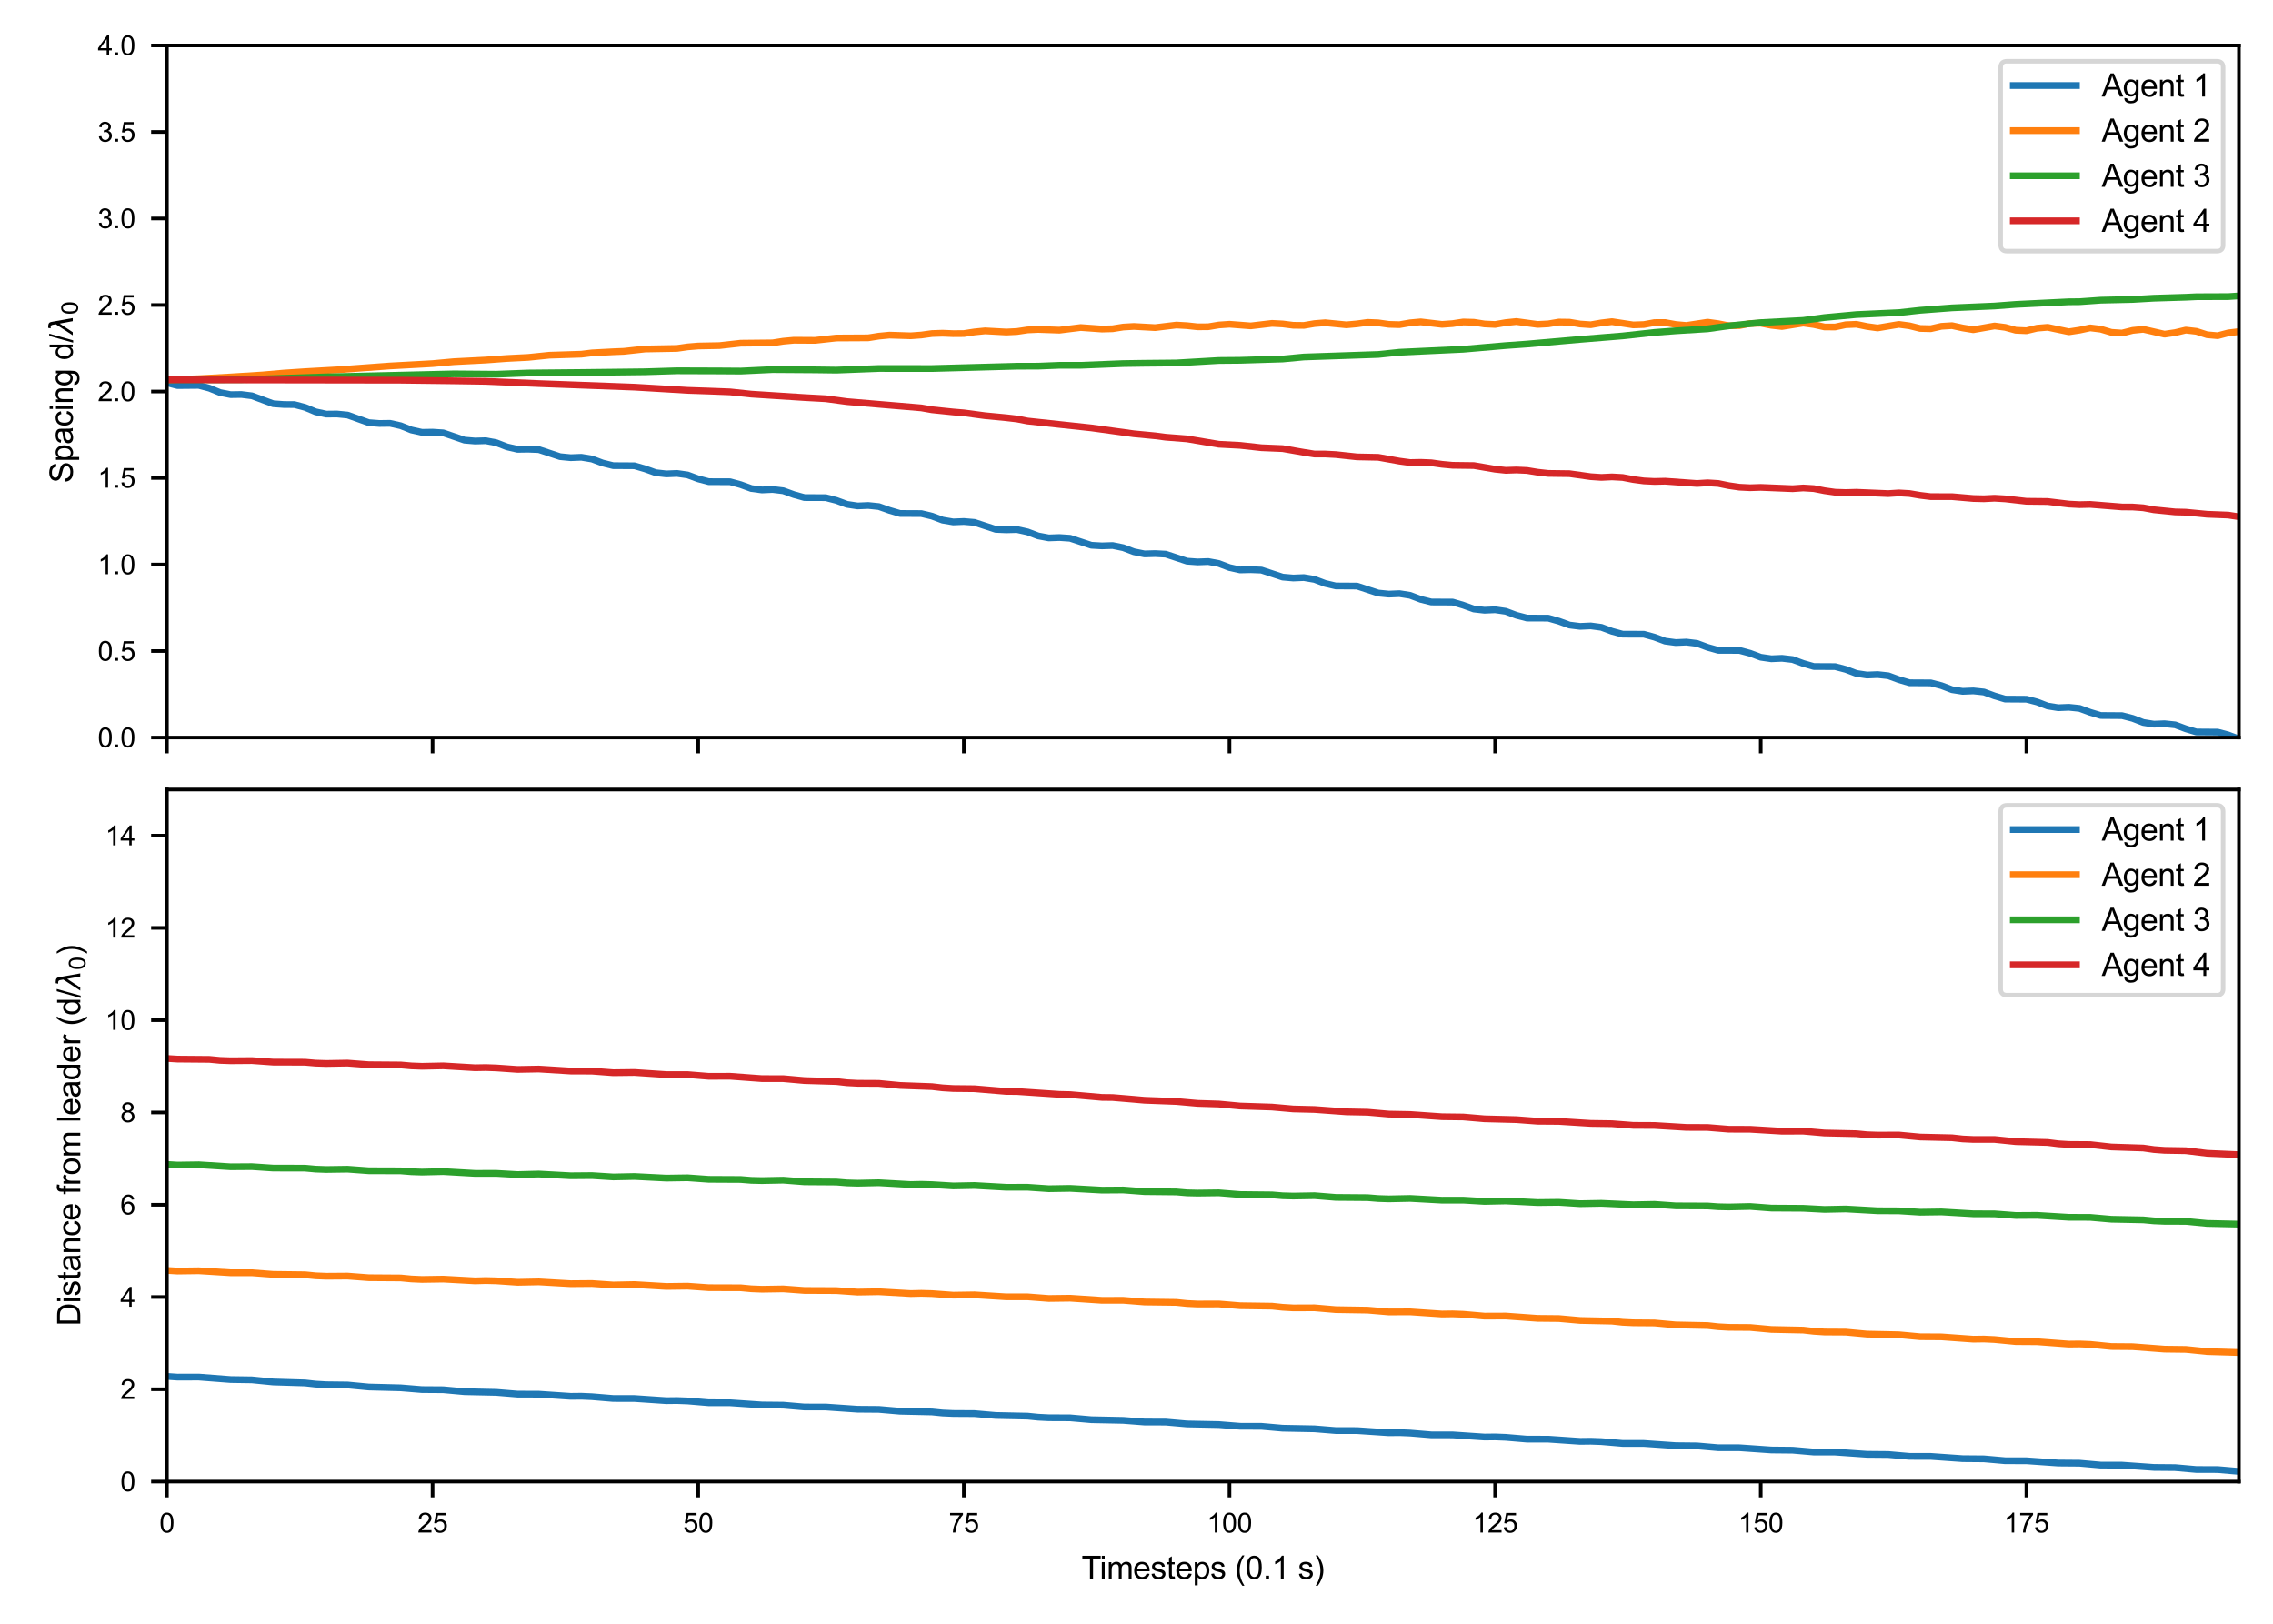 <?xml version="1.0" encoding="utf-8" standalone="no"?>
<!DOCTYPE svg PUBLIC "-//W3C//DTD SVG 1.1//EN"
  "http://www.w3.org/Graphics/SVG/1.1/DTD/svg11.dtd">
<svg xmlns:xlink="http://www.w3.org/1999/xlink" width="504pt" height="360pt" viewBox="0 0 504 360" xmlns="http://www.w3.org/2000/svg" version="1.1">
 <defs>
  <style type="text/css">*{stroke-linejoin: round; stroke-linecap: butt}</style>
 </defs>
 <g id="figure_1">
  <g id="patch_1">
   <path d="M 0 360 
L 504 360 
L 504 0 
L 0 0 
z
" style="fill: #ffffff"/>
  </g>
  <g id="axes_1">
   <g id="patch_2">
    <path d="M 37.01 163.52 
L 496.44 163.52 
L 496.44 10.08 
L 37.01 10.08 
z
" style="fill: #ffffff"/>
   </g>
   <g id="matplotlib.axis_1">
    <g id="xtick_1">
     <g id="line2d_1">
      <defs>
       <path id="m864cd7e8ee" d="M 0 0 
L 0 3.5 
" style="stroke: #000000; stroke-width: 0.8"/>
      </defs>
      <g>
       <use xlink:href="#m864cd7e8ee" x="37.01" y="163.52" style="stroke: #000000; stroke-width: 0.8"/>
      </g>
     </g>
    </g>
    <g id="xtick_2">
     <g id="line2d_2">
      <g>
       <use xlink:href="#m864cd7e8ee" x="95.911" y="163.52" style="stroke: #000000; stroke-width: 0.8"/>
      </g>
     </g>
    </g>
    <g id="xtick_3">
     <g id="line2d_3">
      <g>
       <use xlink:href="#m864cd7e8ee" x="154.813" y="163.52" style="stroke: #000000; stroke-width: 0.8"/>
      </g>
     </g>
    </g>
    <g id="xtick_4">
     <g id="line2d_4">
      <g>
       <use xlink:href="#m864cd7e8ee" x="213.714" y="163.52" style="stroke: #000000; stroke-width: 0.8"/>
      </g>
     </g>
    </g>
    <g id="xtick_5">
     <g id="line2d_5">
      <g>
       <use xlink:href="#m864cd7e8ee" x="272.615" y="163.52" style="stroke: #000000; stroke-width: 0.8"/>
      </g>
     </g>
    </g>
    <g id="xtick_6">
     <g id="line2d_6">
      <g>
       <use xlink:href="#m864cd7e8ee" x="331.516" y="163.52" style="stroke: #000000; stroke-width: 0.8"/>
      </g>
     </g>
    </g>
    <g id="xtick_7">
     <g id="line2d_7">
      <g>
       <use xlink:href="#m864cd7e8ee" x="390.418" y="163.52" style="stroke: #000000; stroke-width: 0.8"/>
      </g>
     </g>
    </g>
    <g id="xtick_8">
     <g id="line2d_8">
      <g>
       <use xlink:href="#m864cd7e8ee" x="449.319" y="163.52" style="stroke: #000000; stroke-width: 0.8"/>
      </g>
     </g>
    </g>
   </g>
   <g id="matplotlib.axis_2">
    <g id="ytick_1">
     <g id="line2d_9">
      <defs>
       <path id="m1a85d3b34f" d="M 0 0 
L -3.5 0 
" style="stroke: #000000; stroke-width: 0.8"/>
      </defs>
      <g>
       <use xlink:href="#m1a85d3b34f" x="37.01" y="163.52" style="stroke: #000000; stroke-width: 0.8"/>
      </g>
     </g>
     <g id="text_1">
      <!-- 0.0 -->
      <g transform="translate(21.67 165.667) scale(0.06 -0.06)">
       <defs>
        <path id="ArialMT-30" d="M 266 2259 
Q 266 3072 433 3567 
Q 600 4063 929 4331 
Q 1259 4600 1759 4600 
Q 2128 4600 2406 4451 
Q 2684 4303 2865 4023 
Q 3047 3744 3150 3342 
Q 3253 2941 3253 2259 
Q 3253 1453 3087 958 
Q 2922 463 2592 192 
Q 2263 -78 1759 -78 
Q 1097 -78 719 397 
Q 266 969 266 2259 
z
M 844 2259 
Q 844 1131 1108 757 
Q 1372 384 1759 384 
Q 2147 384 2411 759 
Q 2675 1134 2675 2259 
Q 2675 3391 2411 3762 
Q 2147 4134 1753 4134 
Q 1366 4134 1134 3806 
Q 844 3388 844 2259 
z
" transform="scale(0.016)"/>
        <path id="ArialMT-2e" d="M 581 0 
L 581 641 
L 1222 641 
L 1222 0 
L 581 0 
z
" transform="scale(0.016)"/>
       </defs>
       <use xlink:href="#ArialMT-30"/>
       <use xlink:href="#ArialMT-2e" transform="translate(55.615 0)"/>
       <use xlink:href="#ArialMT-30" transform="translate(83.398 0)"/>
      </g>
     </g>
    </g>
    <g id="ytick_2">
     <g id="line2d_10">
      <g>
       <use xlink:href="#m1a85d3b34f" x="37.01" y="144.34" style="stroke: #000000; stroke-width: 0.8"/>
      </g>
     </g>
     <g id="text_2">
      <!-- 0.5 -->
      <g transform="translate(21.67 146.487) scale(0.06 -0.06)">
       <defs>
        <path id="ArialMT-35" d="M 266 1200 
L 856 1250 
Q 922 819 1161 601 
Q 1400 384 1738 384 
Q 2144 384 2425 690 
Q 2706 997 2706 1503 
Q 2706 1984 2436 2262 
Q 2166 2541 1728 2541 
Q 1456 2541 1237 2417 
Q 1019 2294 894 2097 
L 366 2166 
L 809 4519 
L 3088 4519 
L 3088 3981 
L 1259 3981 
L 1013 2750 
Q 1425 3038 1878 3038 
Q 2478 3038 2890 2622 
Q 3303 2206 3303 1553 
Q 3303 931 2941 478 
Q 2500 -78 1738 -78 
Q 1113 -78 717 272 
Q 322 622 266 1200 
z
" transform="scale(0.016)"/>
       </defs>
       <use xlink:href="#ArialMT-30"/>
       <use xlink:href="#ArialMT-2e" transform="translate(55.615 0)"/>
       <use xlink:href="#ArialMT-35" transform="translate(83.398 0)"/>
      </g>
     </g>
    </g>
    <g id="ytick_3">
     <g id="line2d_11">
      <g>
       <use xlink:href="#m1a85d3b34f" x="37.01" y="125.16" style="stroke: #000000; stroke-width: 0.8"/>
      </g>
     </g>
     <g id="text_3">
      <!-- 1.0 -->
      <g transform="translate(21.67 127.307) scale(0.06 -0.06)">
       <defs>
        <path id="ArialMT-31" d="M 2384 0 
L 1822 0 
L 1822 3584 
Q 1619 3391 1289 3197 
Q 959 3003 697 2906 
L 697 3450 
Q 1169 3672 1522 3987 
Q 1875 4303 2022 4600 
L 2384 4600 
L 2384 0 
z
" transform="scale(0.016)"/>
       </defs>
       <use xlink:href="#ArialMT-31"/>
       <use xlink:href="#ArialMT-2e" transform="translate(55.615 0)"/>
       <use xlink:href="#ArialMT-30" transform="translate(83.398 0)"/>
      </g>
     </g>
    </g>
    <g id="ytick_4">
     <g id="line2d_12">
      <g>
       <use xlink:href="#m1a85d3b34f" x="37.01" y="105.98" style="stroke: #000000; stroke-width: 0.8"/>
      </g>
     </g>
     <g id="text_4">
      <!-- 1.5 -->
      <g transform="translate(21.67 108.127) scale(0.06 -0.06)">
       <use xlink:href="#ArialMT-31"/>
       <use xlink:href="#ArialMT-2e" transform="translate(55.615 0)"/>
       <use xlink:href="#ArialMT-35" transform="translate(83.398 0)"/>
      </g>
     </g>
    </g>
    <g id="ytick_5">
     <g id="line2d_13">
      <g>
       <use xlink:href="#m1a85d3b34f" x="37.01" y="86.8" style="stroke: #000000; stroke-width: 0.8"/>
      </g>
     </g>
     <g id="text_5">
      <!-- 2.0 -->
      <g transform="translate(21.67 88.947) scale(0.06 -0.06)">
       <defs>
        <path id="ArialMT-32" d="M 3222 541 
L 3222 0 
L 194 0 
Q 188 203 259 391 
Q 375 700 629 1000 
Q 884 1300 1366 1694 
Q 2113 2306 2375 2664 
Q 2638 3022 2638 3341 
Q 2638 3675 2398 3904 
Q 2159 4134 1775 4134 
Q 1369 4134 1125 3890 
Q 881 3647 878 3216 
L 300 3275 
Q 359 3922 746 4261 
Q 1134 4600 1788 4600 
Q 2447 4600 2831 4234 
Q 3216 3869 3216 3328 
Q 3216 3053 3103 2787 
Q 2991 2522 2730 2228 
Q 2469 1934 1863 1422 
Q 1356 997 1212 845 
Q 1069 694 975 541 
L 3222 541 
z
" transform="scale(0.016)"/>
       </defs>
       <use xlink:href="#ArialMT-32"/>
       <use xlink:href="#ArialMT-2e" transform="translate(55.615 0)"/>
       <use xlink:href="#ArialMT-30" transform="translate(83.398 0)"/>
      </g>
     </g>
    </g>
    <g id="ytick_6">
     <g id="line2d_14">
      <g>
       <use xlink:href="#m1a85d3b34f" x="37.01" y="67.62" style="stroke: #000000; stroke-width: 0.8"/>
      </g>
     </g>
     <g id="text_6">
      <!-- 2.5 -->
      <g transform="translate(21.67 69.767) scale(0.06 -0.06)">
       <use xlink:href="#ArialMT-32"/>
       <use xlink:href="#ArialMT-2e" transform="translate(55.615 0)"/>
       <use xlink:href="#ArialMT-35" transform="translate(83.398 0)"/>
      </g>
     </g>
    </g>
    <g id="ytick_7">
     <g id="line2d_15">
      <g>
       <use xlink:href="#m1a85d3b34f" x="37.01" y="48.44" style="stroke: #000000; stroke-width: 0.8"/>
      </g>
     </g>
     <g id="text_7">
      <!-- 3.0 -->
      <g transform="translate(21.67 50.587) scale(0.06 -0.06)">
       <defs>
        <path id="ArialMT-33" d="M 269 1209 
L 831 1284 
Q 928 806 1161 595 
Q 1394 384 1728 384 
Q 2125 384 2398 659 
Q 2672 934 2672 1341 
Q 2672 1728 2419 1979 
Q 2166 2231 1775 2231 
Q 1616 2231 1378 2169 
L 1441 2663 
Q 1497 2656 1531 2656 
Q 1891 2656 2178 2843 
Q 2466 3031 2466 3422 
Q 2466 3731 2256 3934 
Q 2047 4138 1716 4138 
Q 1388 4138 1169 3931 
Q 950 3725 888 3313 
L 325 3413 
Q 428 3978 793 4289 
Q 1159 4600 1703 4600 
Q 2078 4600 2393 4439 
Q 2709 4278 2876 4000 
Q 3044 3722 3044 3409 
Q 3044 3113 2884 2869 
Q 2725 2625 2413 2481 
Q 2819 2388 3044 2092 
Q 3269 1797 3269 1353 
Q 3269 753 2831 336 
Q 2394 -81 1725 -81 
Q 1122 -81 723 278 
Q 325 638 269 1209 
z
" transform="scale(0.016)"/>
       </defs>
       <use xlink:href="#ArialMT-33"/>
       <use xlink:href="#ArialMT-2e" transform="translate(55.615 0)"/>
       <use xlink:href="#ArialMT-30" transform="translate(83.398 0)"/>
      </g>
     </g>
    </g>
    <g id="ytick_8">
     <g id="line2d_16">
      <g>
       <use xlink:href="#m1a85d3b34f" x="37.01" y="29.26" style="stroke: #000000; stroke-width: 0.8"/>
      </g>
     </g>
     <g id="text_8">
      <!-- 3.5 -->
      <g transform="translate(21.67 31.407) scale(0.06 -0.06)">
       <use xlink:href="#ArialMT-33"/>
       <use xlink:href="#ArialMT-2e" transform="translate(55.615 0)"/>
       <use xlink:href="#ArialMT-35" transform="translate(83.398 0)"/>
      </g>
     </g>
    </g>
    <g id="ytick_9">
     <g id="line2d_17">
      <g>
       <use xlink:href="#m1a85d3b34f" x="37.01" y="10.08" style="stroke: #000000; stroke-width: 0.8"/>
      </g>
     </g>
     <g id="text_9">
      <!-- 4.0 -->
      <g transform="translate(21.67 12.227) scale(0.06 -0.06)">
       <defs>
        <path id="ArialMT-34" d="M 2069 0 
L 2069 1097 
L 81 1097 
L 81 1613 
L 2172 4581 
L 2631 4581 
L 2631 1613 
L 3250 1613 
L 3250 1097 
L 2631 1097 
L 2631 0 
L 2069 0 
z
M 2069 1613 
L 2069 3678 
L 634 1613 
L 2069 1613 
z
" transform="scale(0.016)"/>
       </defs>
       <use xlink:href="#ArialMT-34"/>
       <use xlink:href="#ArialMT-2e" transform="translate(55.615 0)"/>
       <use xlink:href="#ArialMT-30" transform="translate(83.398 0)"/>
      </g>
     </g>
    </g>
    <g id="text_10">
     <!-- Spacing d/$\lambda_0$ -->
     <g transform="translate(16.13 107.1) rotate(-90) scale(0.07 -0.07)">
      <defs>
       <path id="ArialMT-53" d="M 288 1472 
L 859 1522 
Q 900 1178 1048 958 
Q 1197 738 1509 602 
Q 1822 466 2213 466 
Q 2559 466 2825 569 
Q 3091 672 3220 851 
Q 3350 1031 3350 1244 
Q 3350 1459 3225 1620 
Q 3100 1781 2813 1891 
Q 2628 1963 1997 2114 
Q 1366 2266 1113 2400 
Q 784 2572 623 2826 
Q 463 3081 463 3397 
Q 463 3744 659 4045 
Q 856 4347 1234 4503 
Q 1613 4659 2075 4659 
Q 2584 4659 2973 4495 
Q 3363 4331 3572 4012 
Q 3781 3694 3797 3291 
L 3216 3247 
Q 3169 3681 2898 3903 
Q 2628 4125 2100 4125 
Q 1550 4125 1298 3923 
Q 1047 3722 1047 3438 
Q 1047 3191 1225 3031 
Q 1400 2872 2139 2705 
Q 2878 2538 3153 2413 
Q 3553 2228 3743 1945 
Q 3934 1663 3934 1294 
Q 3934 928 3725 604 
Q 3516 281 3123 101 
Q 2731 -78 2241 -78 
Q 1619 -78 1198 103 
Q 778 284 539 648 
Q 300 1013 288 1472 
z
" transform="scale(0.016)"/>
       <path id="ArialMT-70" d="M 422 -1272 
L 422 3319 
L 934 3319 
L 934 2888 
Q 1116 3141 1344 3267 
Q 1572 3394 1897 3394 
Q 2322 3394 2647 3175 
Q 2972 2956 3137 2557 
Q 3303 2159 3303 1684 
Q 3303 1175 3120 767 
Q 2938 359 2589 142 
Q 2241 -75 1856 -75 
Q 1575 -75 1351 44 
Q 1128 163 984 344 
L 984 -1272 
L 422 -1272 
z
M 931 1641 
Q 931 1000 1190 694 
Q 1450 388 1819 388 
Q 2194 388 2461 705 
Q 2728 1022 2728 1688 
Q 2728 2322 2467 2637 
Q 2206 2953 1844 2953 
Q 1484 2953 1207 2617 
Q 931 2281 931 1641 
z
" transform="scale(0.016)"/>
       <path id="ArialMT-61" d="M 2588 409 
Q 2275 144 1986 34 
Q 1697 -75 1366 -75 
Q 819 -75 525 192 
Q 231 459 231 875 
Q 231 1119 342 1320 
Q 453 1522 633 1644 
Q 813 1766 1038 1828 
Q 1203 1872 1538 1913 
Q 2219 1994 2541 2106 
Q 2544 2222 2544 2253 
Q 2544 2597 2384 2738 
Q 2169 2928 1744 2928 
Q 1347 2928 1158 2789 
Q 969 2650 878 2297 
L 328 2372 
Q 403 2725 575 2942 
Q 747 3159 1072 3276 
Q 1397 3394 1825 3394 
Q 2250 3394 2515 3294 
Q 2781 3194 2906 3042 
Q 3031 2891 3081 2659 
Q 3109 2516 3109 2141 
L 3109 1391 
Q 3109 606 3145 398 
Q 3181 191 3288 0 
L 2700 0 
Q 2613 175 2588 409 
z
M 2541 1666 
Q 2234 1541 1622 1453 
Q 1275 1403 1131 1340 
Q 988 1278 909 1158 
Q 831 1038 831 891 
Q 831 666 1001 516 
Q 1172 366 1500 366 
Q 1825 366 2078 508 
Q 2331 650 2450 897 
Q 2541 1088 2541 1459 
L 2541 1666 
z
" transform="scale(0.016)"/>
       <path id="ArialMT-63" d="M 2588 1216 
L 3141 1144 
Q 3050 572 2676 248 
Q 2303 -75 1759 -75 
Q 1078 -75 664 370 
Q 250 816 250 1647 
Q 250 2184 428 2587 
Q 606 2991 970 3192 
Q 1334 3394 1763 3394 
Q 2303 3394 2647 3120 
Q 2991 2847 3088 2344 
L 2541 2259 
Q 2463 2594 2264 2762 
Q 2066 2931 1784 2931 
Q 1359 2931 1093 2626 
Q 828 2322 828 1663 
Q 828 994 1084 691 
Q 1341 388 1753 388 
Q 2084 388 2306 591 
Q 2528 794 2588 1216 
z
" transform="scale(0.016)"/>
       <path id="ArialMT-69" d="M 425 3934 
L 425 4581 
L 988 4581 
L 988 3934 
L 425 3934 
z
M 425 0 
L 425 3319 
L 988 3319 
L 988 0 
L 425 0 
z
" transform="scale(0.016)"/>
       <path id="ArialMT-6e" d="M 422 0 
L 422 3319 
L 928 3319 
L 928 2847 
Q 1294 3394 1984 3394 
Q 2284 3394 2536 3286 
Q 2788 3178 2913 3003 
Q 3038 2828 3088 2588 
Q 3119 2431 3119 2041 
L 3119 0 
L 2556 0 
L 2556 2019 
Q 2556 2363 2490 2533 
Q 2425 2703 2258 2804 
Q 2091 2906 1866 2906 
Q 1506 2906 1245 2678 
Q 984 2450 984 1813 
L 984 0 
L 422 0 
z
" transform="scale(0.016)"/>
       <path id="ArialMT-67" d="M 319 -275 
L 866 -356 
Q 900 -609 1056 -725 
Q 1266 -881 1628 -881 
Q 2019 -881 2231 -725 
Q 2444 -569 2519 -288 
Q 2563 -116 2559 434 
Q 2191 0 1641 0 
Q 956 0 581 494 
Q 206 988 206 1678 
Q 206 2153 378 2554 
Q 550 2956 876 3175 
Q 1203 3394 1644 3394 
Q 2231 3394 2613 2919 
L 2613 3319 
L 3131 3319 
L 3131 450 
Q 3131 -325 2973 -648 
Q 2816 -972 2473 -1159 
Q 2131 -1347 1631 -1347 
Q 1038 -1347 672 -1080 
Q 306 -813 319 -275 
z
M 784 1719 
Q 784 1066 1043 766 
Q 1303 466 1694 466 
Q 2081 466 2343 764 
Q 2606 1063 2606 1700 
Q 2606 2309 2336 2618 
Q 2066 2928 1684 2928 
Q 1309 2928 1046 2623 
Q 784 2319 784 1719 
z
" transform="scale(0.016)"/>
       <path id="ArialMT-20" transform="scale(0.016)"/>
       <path id="ArialMT-64" d="M 2575 0 
L 2575 419 
Q 2259 -75 1647 -75 
Q 1250 -75 917 144 
Q 584 363 401 755 
Q 219 1147 219 1656 
Q 219 2153 384 2558 
Q 550 2963 881 3178 
Q 1213 3394 1622 3394 
Q 1922 3394 2156 3267 
Q 2391 3141 2538 2938 
L 2538 4581 
L 3097 4581 
L 3097 0 
L 2575 0 
z
M 797 1656 
Q 797 1019 1065 703 
Q 1334 388 1700 388 
Q 2069 388 2326 689 
Q 2584 991 2584 1609 
Q 2584 2291 2321 2609 
Q 2059 2928 1675 2928 
Q 1300 2928 1048 2622 
Q 797 2316 797 1656 
z
" transform="scale(0.016)"/>
       <path id="ArialMT-2f" d="M 0 -78 
L 1328 4659 
L 1778 4659 
L 453 -78 
L 0 -78 
z
" transform="scale(0.016)"/>
       <path id="DejaVuSans-Oblique-3bb" d="M 2350 4316 
L 3125 0 
L 2516 0 
L 2038 2588 
L 328 0 
L -281 0 
L 1903 3356 
L 1794 3975 
Q 1725 4369 1391 4369 
L 1091 4369 
L 1184 4863 
L 1550 4856 
Q 2253 4847 2350 4316 
z
" transform="scale(0.016)"/>
       <path id="DejaVuSans-30" d="M 2034 4250 
Q 1547 4250 1301 3770 
Q 1056 3291 1056 2328 
Q 1056 1369 1301 889 
Q 1547 409 2034 409 
Q 2525 409 2770 889 
Q 3016 1369 3016 2328 
Q 3016 3291 2770 3770 
Q 2525 4250 2034 4250 
z
M 2034 4750 
Q 2819 4750 3233 4129 
Q 3647 3509 3647 2328 
Q 3647 1150 3233 529 
Q 2819 -91 2034 -91 
Q 1250 -91 836 529 
Q 422 1150 422 2328 
Q 422 3509 836 4129 
Q 1250 4750 2034 4750 
z
" transform="scale(0.016)"/>
      </defs>
      <use xlink:href="#ArialMT-53" transform="translate(0 0.016)"/>
      <use xlink:href="#ArialMT-70" transform="translate(66.699 0.016)"/>
      <use xlink:href="#ArialMT-61" transform="translate(122.314 0.016)"/>
      <use xlink:href="#ArialMT-63" transform="translate(177.93 0.016)"/>
      <use xlink:href="#ArialMT-69" transform="translate(227.93 0.016)"/>
      <use xlink:href="#ArialMT-6e" transform="translate(250.146 0.016)"/>
      <use xlink:href="#ArialMT-67" transform="translate(305.762 0.016)"/>
      <use xlink:href="#ArialMT-20" transform="translate(361.377 0.016)"/>
      <use xlink:href="#ArialMT-64" transform="translate(389.16 0.016)"/>
      <use xlink:href="#ArialMT-2f" transform="translate(444.775 0.016)"/>
      <use xlink:href="#DejaVuSans-Oblique-3bb" transform="translate(472.559 0.016)"/>
      <use xlink:href="#DejaVuSans-30" transform="translate(531.738 -16.391) scale(0.7)"/>
     </g>
    </g>
   </g>
   <g id="line2d_18">
    <path d="M 37.01 84.885 
L 39.366 85.486 
L 44.078 85.442 
L 46.434 86.067 
L 48.79 87.033 
L 51.146 87.497 
L 53.502 87.463 
L 55.858 87.756 
L 60.571 89.513 
L 62.927 89.685 
L 65.283 89.701 
L 67.639 90.321 
L 69.995 91.304 
L 72.351 91.817 
L 74.707 91.791 
L 77.063 92.021 
L 81.775 93.709 
L 84.131 93.892 
L 86.487 93.86 
L 88.843 94.39 
L 91.199 95.331 
L 93.555 95.856 
L 95.911 95.817 
L 98.267 95.971 
L 102.979 97.585 
L 105.335 97.784 
L 107.692 97.713 
L 110.048 98.166 
L 112.404 99.075 
L 114.76 99.624 
L 117.116 99.588 
L 119.472 99.682 
L 124.184 101.248 
L 126.54 101.477 
L 128.896 101.383 
L 131.252 101.772 
L 133.608 102.66 
L 135.964 103.243 
L 140.676 103.271 
L 143.032 103.961 
L 145.388 104.804 
L 147.744 105.072 
L 150.1 104.968 
L 152.457 105.302 
L 154.813 106.174 
L 157.169 106.795 
L 161.881 106.812 
L 164.237 107.459 
L 166.593 108.318 
L 168.949 108.63 
L 171.305 108.523 
L 173.661 108.809 
L 176.017 109.664 
L 178.373 110.324 
L 183.085 110.341 
L 185.441 110.946 
L 187.797 111.819 
L 190.153 112.176 
L 192.509 112.072 
L 194.865 112.313 
L 197.221 113.15 
L 199.578 113.847 
L 204.29 113.871 
L 206.646 114.435 
L 209.002 115.319 
L 211.358 115.72 
L 213.714 115.624 
L 216.07 115.823 
L 220.782 117.369 
L 223.138 117.47 
L 225.494 117.407 
L 227.85 117.93 
L 230.206 118.821 
L 232.562 119.264 
L 234.918 119.179 
L 237.274 119.339 
L 241.986 120.893 
L 244.343 121.028 
L 246.699 120.95 
L 249.055 121.433 
L 251.411 122.327 
L 253.767 122.81 
L 256.123 122.739 
L 258.479 122.864 
L 263.191 124.419 
L 265.547 124.589 
L 267.903 124.499 
L 270.259 124.943 
L 272.615 125.838 
L 274.971 126.358 
L 277.327 126.303 
L 279.683 126.396 
L 284.395 127.95 
L 286.751 128.153 
L 289.107 128.055 
L 291.464 128.462 
L 293.82 129.355 
L 296.176 129.91 
L 300.888 129.938 
L 305.6 131.486 
L 307.956 131.722 
L 310.312 131.618 
L 312.668 131.991 
L 315.024 132.88 
L 317.38 133.467 
L 322.092 133.488 
L 324.448 134.182 
L 326.804 135.029 
L 329.16 135.295 
L 331.516 135.189 
L 333.872 135.531 
L 336.229 136.415 
L 338.585 137.03 
L 343.297 137.048 
L 345.653 137.719 
L 348.009 138.58 
L 350.365 138.874 
L 352.721 138.768 
L 355.077 139.082 
L 357.433 139.961 
L 359.789 140.601 
L 364.501 140.619 
L 366.857 141.269 
L 369.213 142.142 
L 371.569 142.461 
L 373.925 142.355 
L 376.281 142.645 
L 378.637 143.519 
L 380.993 144.18 
L 385.706 144.201 
L 388.062 144.833 
L 390.418 145.715 
L 392.774 146.055 
L 395.13 145.952 
L 397.486 146.223 
L 399.842 147.092 
L 402.198 147.77 
L 406.91 147.794 
L 409.266 148.413 
L 411.622 149.303 
L 413.978 149.66 
L 416.334 149.558 
L 418.69 149.815 
L 421.046 150.682 
L 423.402 151.374 
L 428.115 151.401 
L 430.471 152.01 
L 432.827 152.907 
L 435.183 153.276 
L 437.539 153.177 
L 439.895 153.424 
L 442.251 154.29 
L 444.607 154.992 
L 449.319 155.023 
L 451.675 155.628 
L 454.031 156.53 
L 456.387 156.906 
L 458.743 156.808 
L 461.099 157.053 
L 463.455 157.921 
L 465.811 158.627 
L 470.523 158.661 
L 472.879 159.268 
L 475.236 160.174 
L 477.592 160.551 
L 479.948 160.455 
L 482.304 160.703 
L 484.66 161.578 
L 487.016 162.283 
L 491.728 162.319 
L 494.084 162.936 
L 496.44 163.844 
L 496.44 163.844 
" clip-path="url(#p1ca8e3449d)" style="fill: none; stroke: #1f77b4; stroke-width: 1.5; stroke-linecap: square"/>
   </g>
   <g id="line2d_19">
    <path d="M 37.01 84.214 
L 44.078 83.959 
L 51.146 83.573 
L 58.214 83.13 
L 62.927 82.716 
L 67.639 82.404 
L 74.707 82.005 
L 86.487 81.136 
L 93.555 80.753 
L 95.911 80.617 
L 100.623 80.189 
L 107.692 79.825 
L 112.404 79.476 
L 117.116 79.237 
L 121.828 78.753 
L 128.896 78.529 
L 131.252 78.24 
L 135.964 77.988 
L 138.32 77.893 
L 143.032 77.375 
L 150.1 77.247 
L 152.457 76.908 
L 154.813 76.711 
L 159.525 76.621 
L 164.237 76.092 
L 171.305 76.017 
L 173.661 75.648 
L 176.017 75.431 
L 180.729 75.46 
L 185.441 74.939 
L 192.509 74.901 
L 194.865 74.525 
L 197.221 74.298 
L 201.934 74.45 
L 204.29 74.278 
L 206.646 73.951 
L 209.002 73.874 
L 211.358 73.971 
L 213.714 73.953 
L 216.07 73.59 
L 218.426 73.353 
L 223.138 73.612 
L 225.494 73.496 
L 227.85 73.141 
L 230.206 73.033 
L 234.918 73.198 
L 239.63 72.612 
L 244.343 72.952 
L 246.699 72.887 
L 249.055 72.51 
L 251.411 72.374 
L 256.123 72.635 
L 260.835 72.066 
L 263.191 72.201 
L 265.547 72.458 
L 267.903 72.441 
L 270.259 72.049 
L 272.615 71.887 
L 277.327 72.249 
L 282.039 71.695 
L 284.395 71.818 
L 286.751 72.117 
L 289.107 72.144 
L 291.464 71.741 
L 293.82 71.554 
L 298.532 72.017 
L 300.888 71.803 
L 303.244 71.476 
L 305.6 71.575 
L 307.956 71.911 
L 310.312 71.981 
L 312.668 71.572 
L 315.024 71.359 
L 319.736 71.917 
L 322.092 71.747 
L 324.448 71.385 
L 326.804 71.453 
L 329.16 71.823 
L 331.516 71.937 
L 333.872 71.525 
L 336.229 71.283 
L 340.941 71.927 
L 343.297 71.802 
L 345.653 71.404 
L 348.009 71.435 
L 350.365 71.836 
L 352.721 71.998 
L 355.077 71.588 
L 357.433 71.311 
L 362.145 72.033 
L 364.501 71.952 
L 366.857 71.519 
L 369.213 71.509 
L 371.569 71.94 
L 373.925 72.153 
L 378.637 71.432 
L 380.993 71.757 
L 383.35 72.223 
L 385.706 72.186 
L 388.062 71.717 
L 390.418 71.664 
L 392.774 72.125 
L 395.13 72.392 
L 399.842 71.636 
L 402.198 71.961 
L 404.554 72.486 
L 406.91 72.496 
L 409.266 71.993 
L 411.622 71.895 
L 413.978 72.383 
L 416.334 72.708 
L 421.046 71.917 
L 423.402 72.234 
L 425.758 72.819 
L 428.115 72.877 
L 430.471 72.342 
L 432.827 72.196 
L 435.183 72.71 
L 437.539 73.097 
L 442.251 72.269 
L 444.607 72.575 
L 446.963 73.219 
L 449.319 73.326 
L 451.675 72.76 
L 454.031 72.566 
L 458.743 73.557 
L 461.099 73.196 
L 463.455 72.692 
L 465.811 72.982 
L 468.167 73.684 
L 470.523 73.842 
L 472.879 73.249 
L 475.236 73.006 
L 479.948 74.087 
L 482.304 73.742 
L 484.66 73.184 
L 487.016 73.456 
L 489.372 74.215 
L 491.728 74.426 
L 494.084 73.807 
L 496.44 73.517 
L 496.44 73.517 
" clip-path="url(#p1ca8e3449d)" style="fill: none; stroke: #ff7f0e; stroke-width: 1.5; stroke-linecap: square"/>
   </g>
   <g id="line2d_20">
    <path d="M 37.01 84.211 
L 53.502 84.177 
L 72.351 83.553 
L 93.555 83.062 
L 100.623 82.893 
L 110.048 82.972 
L 117.116 82.702 
L 128.896 82.591 
L 143.032 82.428 
L 150.1 82.206 
L 159.525 82.239 
L 164.237 82.272 
L 171.305 81.935 
L 180.729 81.998 
L 185.441 82.061 
L 194.865 81.697 
L 206.646 81.708 
L 225.494 81.193 
L 230.206 81.18 
L 234.918 80.99 
L 239.63 80.99 
L 249.055 80.611 
L 253.767 80.54 
L 258.479 80.495 
L 260.835 80.471 
L 270.259 79.921 
L 274.971 79.881 
L 284.395 79.592 
L 289.107 79.149 
L 305.6 78.588 
L 310.312 78.095 
L 324.448 77.432 
L 333.872 76.616 
L 338.585 76.281 
L 350.365 75.243 
L 359.789 74.475 
L 366.857 73.699 
L 371.569 73.343 
L 378.637 72.902 
L 383.35 72.239 
L 390.418 71.526 
L 399.842 71.036 
L 404.554 70.4 
L 411.622 69.743 
L 421.046 69.308 
L 425.758 68.79 
L 432.827 68.25 
L 442.251 67.844 
L 446.963 67.486 
L 458.743 66.906 
L 461.099 66.886 
L 465.811 66.55 
L 472.879 66.388 
L 477.592 66.114 
L 484.66 65.896 
L 487.016 65.785 
L 494.084 65.758 
L 496.44 65.602 
L 496.44 65.602 
" clip-path="url(#p1ca8e3449d)" style="fill: none; stroke: #2ca02c; stroke-width: 1.5; stroke-linecap: square"/>
   </g>
   <g id="line2d_21">
    <path d="M 37.01 84.211 
L 88.843 84.291 
L 100.623 84.436 
L 107.692 84.543 
L 119.472 85.047 
L 140.676 85.835 
L 147.744 86.256 
L 152.457 86.543 
L 157.169 86.703 
L 161.881 86.885 
L 166.593 87.385 
L 178.373 88.143 
L 183.085 88.403 
L 187.797 89.039 
L 204.29 90.436 
L 206.646 90.851 
L 211.358 91.339 
L 213.714 91.537 
L 218.426 92.168 
L 223.138 92.619 
L 225.494 92.893 
L 227.85 93.347 
L 241.986 94.871 
L 251.411 96.176 
L 256.123 96.629 
L 258.479 96.936 
L 263.191 97.304 
L 270.259 98.499 
L 274.971 98.746 
L 279.683 99.267 
L 284.395 99.467 
L 289.107 100.291 
L 291.464 100.665 
L 293.82 100.668 
L 296.176 100.789 
L 300.888 101.298 
L 305.6 101.392 
L 310.312 102.24 
L 312.668 102.559 
L 315.024 102.513 
L 317.38 102.61 
L 319.736 102.944 
L 322.092 103.163 
L 326.804 103.224 
L 331.516 104.032 
L 333.872 104.282 
L 336.229 104.203 
L 338.585 104.308 
L 340.941 104.7 
L 343.297 104.963 
L 348.009 105.024 
L 352.721 105.689 
L 355.077 105.848 
L 357.433 105.734 
L 359.789 105.864 
L 362.145 106.316 
L 364.501 106.63 
L 366.857 106.746 
L 369.213 106.689 
L 376.281 107.198 
L 378.637 107.05 
L 380.993 107.196 
L 383.35 107.678 
L 385.706 108.02 
L 388.062 108.139 
L 390.418 108.061 
L 397.486 108.355 
L 399.842 108.19 
L 402.198 108.336 
L 404.554 108.8 
L 406.91 109.134 
L 409.266 109.215 
L 411.622 109.147 
L 418.69 109.444 
L 421.046 109.289 
L 423.402 109.427 
L 425.758 109.827 
L 428.115 110.116 
L 432.827 110.12 
L 437.539 110.529 
L 439.895 110.587 
L 442.251 110.467 
L 444.607 110.607 
L 449.319 111.143 
L 454.031 111.193 
L 458.743 111.767 
L 461.099 111.888 
L 463.455 111.834 
L 470.523 112.403 
L 472.879 112.414 
L 475.236 112.588 
L 477.592 113.028 
L 482.304 113.504 
L 484.66 113.562 
L 489.372 114.018 
L 494.084 114.205 
L 496.44 114.575 
L 496.44 114.575 
" clip-path="url(#p1ca8e3449d)" style="fill: none; stroke: #d62728; stroke-width: 1.5; stroke-linecap: square"/>
   </g>
   <g id="patch_3">
    <path d="M 37.01 163.52 
L 37.01 10.08 
" style="fill: none; stroke: #000000; stroke-width: 0.8; stroke-linejoin: miter; stroke-linecap: square"/>
   </g>
   <g id="patch_4">
    <path d="M 496.44 163.52 
L 496.44 10.08 
" style="fill: none; stroke: #000000; stroke-width: 0.8; stroke-linejoin: miter; stroke-linecap: square"/>
   </g>
   <g id="patch_5">
    <path d="M 37.01 163.52 
L 496.44 163.52 
" style="fill: none; stroke: #000000; stroke-width: 0.8; stroke-linejoin: miter; stroke-linecap: square"/>
   </g>
   <g id="patch_6">
    <path d="M 37.01 10.08 
L 496.44 10.08 
" style="fill: none; stroke: #000000; stroke-width: 0.8; stroke-linejoin: miter; stroke-linecap: square"/>
   </g>
   <g id="legend_1">
    <g id="patch_7">
     <path d="M 445.011 55.677 
L 491.54 55.677 
Q 492.94 55.677 492.94 54.277 
L 492.94 14.98 
Q 492.94 13.58 491.54 13.58 
L 445.011 13.58 
Q 443.611 13.58 443.611 14.98 
L 443.611 54.277 
Q 443.611 55.677 445.011 55.677 
z
" style="fill: #ffffff; opacity: 0.8; stroke: #cccccc; stroke-linejoin: miter"/>
    </g>
    <g id="line2d_22">
     <path d="M 446.411 18.961 
L 453.411 18.961 
L 460.411 18.961 
" style="fill: none; stroke: #1f77b4; stroke-width: 1.5; stroke-linecap: square"/>
    </g>
    <g id="text_11">
     <!-- Agent 1 -->
     <g transform="translate(466.011 21.411) scale(0.07 -0.07)">
      <defs>
       <path id="ArialMT-41" d="M -9 0 
L 1750 4581 
L 2403 4581 
L 4278 0 
L 3588 0 
L 3053 1388 
L 1138 1388 
L 634 0 
L -9 0 
z
M 1313 1881 
L 2866 1881 
L 2388 3150 
Q 2169 3728 2063 4100 
Q 1975 3659 1816 3225 
L 1313 1881 
z
" transform="scale(0.016)"/>
       <path id="ArialMT-65" d="M 2694 1069 
L 3275 997 
Q 3138 488 2766 206 
Q 2394 -75 1816 -75 
Q 1088 -75 661 373 
Q 234 822 234 1631 
Q 234 2469 665 2931 
Q 1097 3394 1784 3394 
Q 2450 3394 2872 2941 
Q 3294 2488 3294 1666 
Q 3294 1616 3291 1516 
L 816 1516 
Q 847 969 1125 678 
Q 1403 388 1819 388 
Q 2128 388 2347 550 
Q 2566 713 2694 1069 
z
M 847 1978 
L 2700 1978 
Q 2663 2397 2488 2606 
Q 2219 2931 1791 2931 
Q 1403 2931 1139 2672 
Q 875 2413 847 1978 
z
" transform="scale(0.016)"/>
       <path id="ArialMT-74" d="M 1650 503 
L 1731 6 
Q 1494 -44 1306 -44 
Q 1000 -44 831 53 
Q 663 150 594 308 
Q 525 466 525 972 
L 525 2881 
L 113 2881 
L 113 3319 
L 525 3319 
L 525 4141 
L 1084 4478 
L 1084 3319 
L 1650 3319 
L 1650 2881 
L 1084 2881 
L 1084 941 
Q 1084 700 1114 631 
Q 1144 563 1211 522 
Q 1278 481 1403 481 
Q 1497 481 1650 503 
z
" transform="scale(0.016)"/>
      </defs>
      <use xlink:href="#ArialMT-41"/>
      <use xlink:href="#ArialMT-67" transform="translate(66.699 0)"/>
      <use xlink:href="#ArialMT-65" transform="translate(122.314 0)"/>
      <use xlink:href="#ArialMT-6e" transform="translate(177.93 0)"/>
      <use xlink:href="#ArialMT-74" transform="translate(233.545 0)"/>
      <use xlink:href="#ArialMT-20" transform="translate(261.328 0)"/>
      <use xlink:href="#ArialMT-31" transform="translate(289.111 0)"/>
     </g>
    </g>
    <g id="line2d_23">
     <path d="M 446.411 28.966 
L 453.411 28.966 
L 460.411 28.966 
" style="fill: none; stroke: #ff7f0e; stroke-width: 1.5; stroke-linecap: square"/>
    </g>
    <g id="text_12">
     <!-- Agent 2 -->
     <g transform="translate(466.011 31.416) scale(0.07 -0.07)">
      <use xlink:href="#ArialMT-41"/>
      <use xlink:href="#ArialMT-67" transform="translate(66.699 0)"/>
      <use xlink:href="#ArialMT-65" transform="translate(122.314 0)"/>
      <use xlink:href="#ArialMT-6e" transform="translate(177.93 0)"/>
      <use xlink:href="#ArialMT-74" transform="translate(233.545 0)"/>
      <use xlink:href="#ArialMT-20" transform="translate(261.328 0)"/>
      <use xlink:href="#ArialMT-32" transform="translate(289.111 0)"/>
     </g>
    </g>
    <g id="line2d_24">
     <path d="M 446.411 38.97 
L 453.411 38.97 
L 460.411 38.97 
" style="fill: none; stroke: #2ca02c; stroke-width: 1.5; stroke-linecap: square"/>
    </g>
    <g id="text_13">
     <!-- Agent 3 -->
     <g transform="translate(466.011 41.42) scale(0.07 -0.07)">
      <use xlink:href="#ArialMT-41"/>
      <use xlink:href="#ArialMT-67" transform="translate(66.699 0)"/>
      <use xlink:href="#ArialMT-65" transform="translate(122.314 0)"/>
      <use xlink:href="#ArialMT-6e" transform="translate(177.93 0)"/>
      <use xlink:href="#ArialMT-74" transform="translate(233.545 0)"/>
      <use xlink:href="#ArialMT-20" transform="translate(261.328 0)"/>
      <use xlink:href="#ArialMT-33" transform="translate(289.111 0)"/>
     </g>
    </g>
    <g id="line2d_25">
     <path d="M 446.411 48.954 
L 453.411 48.954 
L 460.411 48.954 
" style="fill: none; stroke: #d62728; stroke-width: 1.5; stroke-linecap: square"/>
    </g>
    <g id="text_14">
     <!-- Agent 4 -->
     <g transform="translate(466.011 51.404) scale(0.07 -0.07)">
      <use xlink:href="#ArialMT-41"/>
      <use xlink:href="#ArialMT-67" transform="translate(66.699 0)"/>
      <use xlink:href="#ArialMT-65" transform="translate(122.314 0)"/>
      <use xlink:href="#ArialMT-6e" transform="translate(177.93 0)"/>
      <use xlink:href="#ArialMT-74" transform="translate(233.545 0)"/>
      <use xlink:href="#ArialMT-20" transform="translate(261.328 0)"/>
      <use xlink:href="#ArialMT-34" transform="translate(289.111 0)"/>
     </g>
    </g>
   </g>
  </g>
  <g id="axes_2">
   <g id="patch_8">
    <path d="M 37.01 328.48 
L 496.44 328.48 
L 496.44 175.04 
L 37.01 175.04 
z
" style="fill: #ffffff"/>
   </g>
   <g id="matplotlib.axis_3">
    <g id="xtick_9">
     <g id="line2d_26">
      <g>
       <use xlink:href="#m864cd7e8ee" x="37.01" y="328.48" style="stroke: #000000; stroke-width: 0.8"/>
      </g>
     </g>
     <g id="text_15">
      <!-- 0 -->
      <g transform="translate(35.342 339.775) scale(0.06 -0.06)">
       <use xlink:href="#ArialMT-30"/>
      </g>
     </g>
    </g>
    <g id="xtick_10">
     <g id="line2d_27">
      <g>
       <use xlink:href="#m864cd7e8ee" x="95.911" y="328.48" style="stroke: #000000; stroke-width: 0.8"/>
      </g>
     </g>
     <g id="text_16">
      <!-- 25 -->
      <g transform="translate(92.575 339.775) scale(0.06 -0.06)">
       <use xlink:href="#ArialMT-32"/>
       <use xlink:href="#ArialMT-35" transform="translate(55.615 0)"/>
      </g>
     </g>
    </g>
    <g id="xtick_11">
     <g id="line2d_28">
      <g>
       <use xlink:href="#m864cd7e8ee" x="154.813" y="328.48" style="stroke: #000000; stroke-width: 0.8"/>
      </g>
     </g>
     <g id="text_17">
      <!-- 50 -->
      <g transform="translate(151.476 339.775) scale(0.06 -0.06)">
       <use xlink:href="#ArialMT-35"/>
       <use xlink:href="#ArialMT-30" transform="translate(55.615 0)"/>
      </g>
     </g>
    </g>
    <g id="xtick_12">
     <g id="line2d_29">
      <g>
       <use xlink:href="#m864cd7e8ee" x="213.714" y="328.48" style="stroke: #000000; stroke-width: 0.8"/>
      </g>
     </g>
     <g id="text_18">
      <!-- 75 -->
      <g transform="translate(210.377 339.775) scale(0.06 -0.06)">
       <defs>
        <path id="ArialMT-37" d="M 303 3981 
L 303 4522 
L 3269 4522 
L 3269 4084 
Q 2831 3619 2401 2847 
Q 1972 2075 1738 1259 
Q 1569 684 1522 0 
L 944 0 
Q 953 541 1156 1306 
Q 1359 2072 1739 2783 
Q 2119 3494 2547 3981 
L 303 3981 
z
" transform="scale(0.016)"/>
       </defs>
       <use xlink:href="#ArialMT-37"/>
       <use xlink:href="#ArialMT-35" transform="translate(55.615 0)"/>
      </g>
     </g>
    </g>
    <g id="xtick_13">
     <g id="line2d_30">
      <g>
       <use xlink:href="#m864cd7e8ee" x="272.615" y="328.48" style="stroke: #000000; stroke-width: 0.8"/>
      </g>
     </g>
     <g id="text_19">
      <!-- 100 -->
      <g transform="translate(267.61 339.775) scale(0.06 -0.06)">
       <use xlink:href="#ArialMT-31"/>
       <use xlink:href="#ArialMT-30" transform="translate(55.615 0)"/>
       <use xlink:href="#ArialMT-30" transform="translate(111.23 0)"/>
      </g>
     </g>
    </g>
    <g id="xtick_14">
     <g id="line2d_31">
      <g>
       <use xlink:href="#m864cd7e8ee" x="331.516" y="328.48" style="stroke: #000000; stroke-width: 0.8"/>
      </g>
     </g>
     <g id="text_20">
      <!-- 125 -->
      <g transform="translate(326.512 339.775) scale(0.06 -0.06)">
       <use xlink:href="#ArialMT-31"/>
       <use xlink:href="#ArialMT-32" transform="translate(55.615 0)"/>
       <use xlink:href="#ArialMT-35" transform="translate(111.23 0)"/>
      </g>
     </g>
    </g>
    <g id="xtick_15">
     <g id="line2d_32">
      <g>
       <use xlink:href="#m864cd7e8ee" x="390.418" y="328.48" style="stroke: #000000; stroke-width: 0.8"/>
      </g>
     </g>
     <g id="text_21">
      <!-- 150 -->
      <g transform="translate(385.413 339.775) scale(0.06 -0.06)">
       <use xlink:href="#ArialMT-31"/>
       <use xlink:href="#ArialMT-35" transform="translate(55.615 0)"/>
       <use xlink:href="#ArialMT-30" transform="translate(111.23 0)"/>
      </g>
     </g>
    </g>
    <g id="xtick_16">
     <g id="line2d_33">
      <g>
       <use xlink:href="#m864cd7e8ee" x="449.319" y="328.48" style="stroke: #000000; stroke-width: 0.8"/>
      </g>
     </g>
     <g id="text_22">
      <!-- 175 -->
      <g transform="translate(444.314 339.775) scale(0.06 -0.06)">
       <use xlink:href="#ArialMT-31"/>
       <use xlink:href="#ArialMT-37" transform="translate(55.615 0)"/>
       <use xlink:href="#ArialMT-35" transform="translate(111.23 0)"/>
      </g>
     </g>
    </g>
    <g id="text_23">
     <!-- Timesteps (0.1 s) -->
     <g transform="translate(239.824 350.063) scale(0.07 -0.07)">
      <defs>
       <path id="ArialMT-54" d="M 1659 0 
L 1659 4041 
L 150 4041 
L 150 4581 
L 3781 4581 
L 3781 4041 
L 2266 4041 
L 2266 0 
L 1659 0 
z
" transform="scale(0.016)"/>
       <path id="ArialMT-6d" d="M 422 0 
L 422 3319 
L 925 3319 
L 925 2853 
Q 1081 3097 1340 3245 
Q 1600 3394 1931 3394 
Q 2300 3394 2536 3241 
Q 2772 3088 2869 2813 
Q 3263 3394 3894 3394 
Q 4388 3394 4653 3120 
Q 4919 2847 4919 2278 
L 4919 0 
L 4359 0 
L 4359 2091 
Q 4359 2428 4304 2576 
Q 4250 2725 4106 2815 
Q 3963 2906 3769 2906 
Q 3419 2906 3187 2673 
Q 2956 2441 2956 1928 
L 2956 0 
L 2394 0 
L 2394 2156 
Q 2394 2531 2256 2718 
Q 2119 2906 1806 2906 
Q 1569 2906 1367 2781 
Q 1166 2656 1075 2415 
Q 984 2175 984 1722 
L 984 0 
L 422 0 
z
" transform="scale(0.016)"/>
       <path id="ArialMT-73" d="M 197 991 
L 753 1078 
Q 800 744 1014 566 
Q 1228 388 1613 388 
Q 2000 388 2187 545 
Q 2375 703 2375 916 
Q 2375 1106 2209 1216 
Q 2094 1291 1634 1406 
Q 1016 1563 777 1677 
Q 538 1791 414 1992 
Q 291 2194 291 2438 
Q 291 2659 392 2848 
Q 494 3038 669 3163 
Q 800 3259 1026 3326 
Q 1253 3394 1513 3394 
Q 1903 3394 2198 3281 
Q 2494 3169 2634 2976 
Q 2775 2784 2828 2463 
L 2278 2388 
Q 2241 2644 2061 2787 
Q 1881 2931 1553 2931 
Q 1166 2931 1000 2803 
Q 834 2675 834 2503 
Q 834 2394 903 2306 
Q 972 2216 1119 2156 
Q 1203 2125 1616 2013 
Q 2213 1853 2448 1751 
Q 2684 1650 2818 1456 
Q 2953 1263 2953 975 
Q 2953 694 2789 445 
Q 2625 197 2315 61 
Q 2006 -75 1616 -75 
Q 969 -75 630 194 
Q 291 463 197 991 
z
" transform="scale(0.016)"/>
       <path id="ArialMT-28" d="M 1497 -1347 
Q 1031 -759 709 28 
Q 388 816 388 1659 
Q 388 2403 628 3084 
Q 909 3875 1497 4659 
L 1900 4659 
Q 1522 4009 1400 3731 
Q 1209 3300 1100 2831 
Q 966 2247 966 1656 
Q 966 153 1900 -1347 
L 1497 -1347 
z
" transform="scale(0.016)"/>
       <path id="ArialMT-29" d="M 791 -1347 
L 388 -1347 
Q 1322 153 1322 1656 
Q 1322 2244 1188 2822 
Q 1081 3291 891 3722 
Q 769 4003 388 4659 
L 791 4659 
Q 1378 3875 1659 3084 
Q 1900 2403 1900 1659 
Q 1900 816 1576 28 
Q 1253 -759 791 -1347 
z
" transform="scale(0.016)"/>
      </defs>
      <use xlink:href="#ArialMT-54"/>
      <use xlink:href="#ArialMT-69" transform="translate(57.334 0)"/>
      <use xlink:href="#ArialMT-6d" transform="translate(79.551 0)"/>
      <use xlink:href="#ArialMT-65" transform="translate(162.852 0)"/>
      <use xlink:href="#ArialMT-73" transform="translate(218.467 0)"/>
      <use xlink:href="#ArialMT-74" transform="translate(268.467 0)"/>
      <use xlink:href="#ArialMT-65" transform="translate(296.25 0)"/>
      <use xlink:href="#ArialMT-70" transform="translate(351.865 0)"/>
      <use xlink:href="#ArialMT-73" transform="translate(407.48 0)"/>
      <use xlink:href="#ArialMT-20" transform="translate(457.48 0)"/>
      <use xlink:href="#ArialMT-28" transform="translate(485.264 0)"/>
      <use xlink:href="#ArialMT-30" transform="translate(518.564 0)"/>
      <use xlink:href="#ArialMT-2e" transform="translate(574.18 0)"/>
      <use xlink:href="#ArialMT-31" transform="translate(601.963 0)"/>
      <use xlink:href="#ArialMT-20" transform="translate(657.578 0)"/>
      <use xlink:href="#ArialMT-73" transform="translate(685.361 0)"/>
      <use xlink:href="#ArialMT-29" transform="translate(735.361 0)"/>
     </g>
    </g>
   </g>
   <g id="matplotlib.axis_4">
    <g id="ytick_10">
     <g id="line2d_34">
      <g>
       <use xlink:href="#m1a85d3b34f" x="37.01" y="328.48" style="stroke: #000000; stroke-width: 0.8"/>
      </g>
     </g>
     <g id="text_24">
      <!-- 0 -->
      <g transform="translate(26.673 330.627) scale(0.06 -0.06)">
       <use xlink:href="#ArialMT-30"/>
      </g>
     </g>
    </g>
    <g id="ytick_11">
     <g id="line2d_35">
      <g>
       <use xlink:href="#m1a85d3b34f" x="37.01" y="308.021" style="stroke: #000000; stroke-width: 0.8"/>
      </g>
     </g>
     <g id="text_25">
      <!-- 2 -->
      <g transform="translate(26.673 310.169) scale(0.06 -0.06)">
       <use xlink:href="#ArialMT-32"/>
      </g>
     </g>
    </g>
    <g id="ytick_12">
     <g id="line2d_36">
      <g>
       <use xlink:href="#m1a85d3b34f" x="37.01" y="287.563" style="stroke: #000000; stroke-width: 0.8"/>
      </g>
     </g>
     <g id="text_26">
      <!-- 4 -->
      <g transform="translate(26.673 289.71) scale(0.06 -0.06)">
       <use xlink:href="#ArialMT-34"/>
      </g>
     </g>
    </g>
    <g id="ytick_13">
     <g id="line2d_37">
      <g>
       <use xlink:href="#m1a85d3b34f" x="37.01" y="267.104" style="stroke: #000000; stroke-width: 0.8"/>
      </g>
     </g>
     <g id="text_27">
      <!-- 6 -->
      <g transform="translate(26.673 269.251) scale(0.06 -0.06)">
       <defs>
        <path id="ArialMT-36" d="M 3184 3459 
L 2625 3416 
Q 2550 3747 2413 3897 
Q 2184 4138 1850 4138 
Q 1581 4138 1378 3988 
Q 1113 3794 959 3422 
Q 806 3050 800 2363 
Q 1003 2672 1297 2822 
Q 1591 2972 1913 2972 
Q 2475 2972 2870 2558 
Q 3266 2144 3266 1488 
Q 3266 1056 3080 686 
Q 2894 316 2569 119 
Q 2244 -78 1831 -78 
Q 1128 -78 684 439 
Q 241 956 241 2144 
Q 241 3472 731 4075 
Q 1159 4600 1884 4600 
Q 2425 4600 2770 4297 
Q 3116 3994 3184 3459 
z
M 888 1484 
Q 888 1194 1011 928 
Q 1134 663 1356 523 
Q 1578 384 1822 384 
Q 2178 384 2434 671 
Q 2691 959 2691 1453 
Q 2691 1928 2437 2201 
Q 2184 2475 1800 2475 
Q 1419 2475 1153 2201 
Q 888 1928 888 1484 
z
" transform="scale(0.016)"/>
       </defs>
       <use xlink:href="#ArialMT-36"/>
      </g>
     </g>
    </g>
    <g id="ytick_14">
     <g id="line2d_38">
      <g>
       <use xlink:href="#m1a85d3b34f" x="37.01" y="246.645" style="stroke: #000000; stroke-width: 0.8"/>
      </g>
     </g>
     <g id="text_28">
      <!-- 8 -->
      <g transform="translate(26.673 248.793) scale(0.06 -0.06)">
       <defs>
        <path id="ArialMT-38" d="M 1131 2484 
Q 781 2613 612 2850 
Q 444 3088 444 3419 
Q 444 3919 803 4259 
Q 1163 4600 1759 4600 
Q 2359 4600 2725 4251 
Q 3091 3903 3091 3403 
Q 3091 3084 2923 2848 
Q 2756 2613 2416 2484 
Q 2838 2347 3058 2040 
Q 3278 1734 3278 1309 
Q 3278 722 2862 322 
Q 2447 -78 1769 -78 
Q 1091 -78 675 323 
Q 259 725 259 1325 
Q 259 1772 486 2073 
Q 713 2375 1131 2484 
z
M 1019 3438 
Q 1019 3113 1228 2906 
Q 1438 2700 1772 2700 
Q 2097 2700 2305 2904 
Q 2513 3109 2513 3406 
Q 2513 3716 2298 3927 
Q 2084 4138 1766 4138 
Q 1444 4138 1231 3931 
Q 1019 3725 1019 3438 
z
M 838 1322 
Q 838 1081 952 856 
Q 1066 631 1291 507 
Q 1516 384 1775 384 
Q 2178 384 2440 643 
Q 2703 903 2703 1303 
Q 2703 1709 2433 1975 
Q 2163 2241 1756 2241 
Q 1359 2241 1098 1978 
Q 838 1716 838 1322 
z
" transform="scale(0.016)"/>
       </defs>
       <use xlink:href="#ArialMT-38"/>
      </g>
     </g>
    </g>
    <g id="ytick_15">
     <g id="line2d_39">
      <g>
       <use xlink:href="#m1a85d3b34f" x="37.01" y="226.187" style="stroke: #000000; stroke-width: 0.8"/>
      </g>
     </g>
     <g id="text_29">
      <!-- 10 -->
      <g transform="translate(23.337 228.334) scale(0.06 -0.06)">
       <use xlink:href="#ArialMT-31"/>
       <use xlink:href="#ArialMT-30" transform="translate(55.615 0)"/>
      </g>
     </g>
    </g>
    <g id="ytick_16">
     <g id="line2d_40">
      <g>
       <use xlink:href="#m1a85d3b34f" x="37.01" y="205.728" style="stroke: #000000; stroke-width: 0.8"/>
      </g>
     </g>
     <g id="text_30">
      <!-- 12 -->
      <g transform="translate(23.337 207.875) scale(0.06 -0.06)">
       <use xlink:href="#ArialMT-31"/>
       <use xlink:href="#ArialMT-32" transform="translate(55.615 0)"/>
      </g>
     </g>
    </g>
    <g id="ytick_17">
     <g id="line2d_41">
      <g>
       <use xlink:href="#m1a85d3b34f" x="37.01" y="185.269" style="stroke: #000000; stroke-width: 0.8"/>
      </g>
     </g>
     <g id="text_31">
      <!-- 14 -->
      <g transform="translate(23.337 187.417) scale(0.06 -0.06)">
       <use xlink:href="#ArialMT-31"/>
       <use xlink:href="#ArialMT-34" transform="translate(55.615 0)"/>
      </g>
     </g>
    </g>
    <g id="text_32">
     <!-- Distance from leader (d/$\lambda_0$) -->
     <g transform="translate(17.797 294.005) rotate(-90) scale(0.07 -0.07)">
      <defs>
       <path id="ArialMT-44" d="M 494 0 
L 494 4581 
L 2072 4581 
Q 2606 4581 2888 4516 
Q 3281 4425 3559 4188 
Q 3922 3881 4101 3404 
Q 4281 2928 4281 2316 
Q 4281 1794 4159 1391 
Q 4038 988 3847 723 
Q 3656 459 3429 307 
Q 3203 156 2883 78 
Q 2563 0 2147 0 
L 494 0 
z
M 1100 541 
L 2078 541 
Q 2531 541 2789 625 
Q 3047 709 3200 863 
Q 3416 1078 3536 1442 
Q 3656 1806 3656 2325 
Q 3656 3044 3420 3430 
Q 3184 3816 2847 3947 
Q 2603 4041 2063 4041 
L 1100 4041 
L 1100 541 
z
" transform="scale(0.016)"/>
       <path id="ArialMT-66" d="M 556 0 
L 556 2881 
L 59 2881 
L 59 3319 
L 556 3319 
L 556 3672 
Q 556 4006 616 4169 
Q 697 4388 901 4523 
Q 1106 4659 1475 4659 
Q 1713 4659 2000 4603 
L 1916 4113 
Q 1741 4144 1584 4144 
Q 1328 4144 1222 4034 
Q 1116 3925 1116 3625 
L 1116 3319 
L 1763 3319 
L 1763 2881 
L 1116 2881 
L 1116 0 
L 556 0 
z
" transform="scale(0.016)"/>
       <path id="ArialMT-72" d="M 416 0 
L 416 3319 
L 922 3319 
L 922 2816 
Q 1116 3169 1280 3281 
Q 1444 3394 1641 3394 
Q 1925 3394 2219 3213 
L 2025 2691 
Q 1819 2813 1613 2813 
Q 1428 2813 1281 2702 
Q 1134 2591 1072 2394 
Q 978 2094 978 1738 
L 978 0 
L 416 0 
z
" transform="scale(0.016)"/>
       <path id="ArialMT-6f" d="M 213 1659 
Q 213 2581 725 3025 
Q 1153 3394 1769 3394 
Q 2453 3394 2887 2945 
Q 3322 2497 3322 1706 
Q 3322 1066 3130 698 
Q 2938 331 2570 128 
Q 2203 -75 1769 -75 
Q 1072 -75 642 372 
Q 213 819 213 1659 
z
M 791 1659 
Q 791 1022 1069 705 
Q 1347 388 1769 388 
Q 2188 388 2466 706 
Q 2744 1025 2744 1678 
Q 2744 2294 2464 2611 
Q 2184 2928 1769 2928 
Q 1347 2928 1069 2612 
Q 791 2297 791 1659 
z
" transform="scale(0.016)"/>
       <path id="ArialMT-6c" d="M 409 0 
L 409 4581 
L 972 4581 
L 972 0 
L 409 0 
z
" transform="scale(0.016)"/>
      </defs>
      <use xlink:href="#ArialMT-44" transform="translate(0 0.016)"/>
      <use xlink:href="#ArialMT-69" transform="translate(72.217 0.016)"/>
      <use xlink:href="#ArialMT-73" transform="translate(94.434 0.016)"/>
      <use xlink:href="#ArialMT-74" transform="translate(144.434 0.016)"/>
      <use xlink:href="#ArialMT-61" transform="translate(172.217 0.016)"/>
      <use xlink:href="#ArialMT-6e" transform="translate(227.832 0.016)"/>
      <use xlink:href="#ArialMT-63" transform="translate(283.447 0.016)"/>
      <use xlink:href="#ArialMT-65" transform="translate(333.447 0.016)"/>
      <use xlink:href="#ArialMT-20" transform="translate(389.062 0.016)"/>
      <use xlink:href="#ArialMT-66" transform="translate(416.846 0.016)"/>
      <use xlink:href="#ArialMT-72" transform="translate(444.629 0.016)"/>
      <use xlink:href="#ArialMT-6f" transform="translate(477.93 0.016)"/>
      <use xlink:href="#ArialMT-6d" transform="translate(533.545 0.016)"/>
      <use xlink:href="#ArialMT-20" transform="translate(616.846 0.016)"/>
      <use xlink:href="#ArialMT-6c" transform="translate(644.629 0.016)"/>
      <use xlink:href="#ArialMT-65" transform="translate(666.846 0.016)"/>
      <use xlink:href="#ArialMT-61" transform="translate(722.461 0.016)"/>
      <use xlink:href="#ArialMT-64" transform="translate(778.076 0.016)"/>
      <use xlink:href="#ArialMT-65" transform="translate(833.691 0.016)"/>
      <use xlink:href="#ArialMT-72" transform="translate(889.307 0.016)"/>
      <use xlink:href="#ArialMT-20" transform="translate(922.607 0.016)"/>
      <use xlink:href="#ArialMT-28" transform="translate(950.391 0.016)"/>
      <use xlink:href="#ArialMT-64" transform="translate(983.691 0.016)"/>
      <use xlink:href="#ArialMT-2f" transform="translate(1039.307 0.016)"/>
      <use xlink:href="#DejaVuSans-Oblique-3bb" transform="translate(1067.09 0.016)"/>
      <use xlink:href="#DejaVuSans-30" transform="translate(1126.27 -16.391) scale(0.7)"/>
      <use xlink:href="#ArialMT-29" transform="translate(1173.54 0.016)"/>
     </g>
    </g>
   </g>
   <g id="line2d_42">
    <path d="M 37.01 305.161 
L 39.366 305.321 
L 44.078 305.309 
L 51.146 305.857 
L 55.858 305.926 
L 60.571 306.395 
L 67.639 306.61 
L 69.995 306.872 
L 72.351 307.009 
L 77.063 307.064 
L 81.775 307.514 
L 88.843 307.695 
L 93.555 308.086 
L 98.267 308.117 
L 102.979 308.548 
L 110.048 308.702 
L 114.76 309.091 
L 119.472 309.107 
L 126.54 309.585 
L 128.896 309.56 
L 131.252 309.664 
L 135.964 310.056 
L 140.676 310.064 
L 147.744 310.544 
L 150.1 310.516 
L 152.457 310.605 
L 157.169 311.004 
L 161.881 311.008 
L 168.949 311.493 
L 173.661 311.54 
L 178.373 311.945 
L 183.085 311.949 
L 190.153 312.438 
L 194.865 312.475 
L 199.578 312.884 
L 206.646 313.041 
L 209.002 313.277 
L 211.358 313.383 
L 216.07 313.411 
L 220.782 313.823 
L 227.85 313.973 
L 230.206 314.21 
L 232.562 314.328 
L 237.274 314.349 
L 241.986 314.763 
L 249.055 314.907 
L 253.767 315.274 
L 258.479 315.288 
L 263.191 315.703 
L 270.259 315.843 
L 274.971 316.22 
L 279.683 316.23 
L 284.395 316.645 
L 291.464 316.781 
L 296.176 317.168 
L 300.888 317.175 
L 307.956 317.651 
L 310.312 317.623 
L 312.668 317.722 
L 317.38 318.116 
L 322.092 318.122 
L 329.16 318.603 
L 331.516 318.575 
L 333.872 318.666 
L 338.585 319.066 
L 343.297 319.071 
L 350.365 319.558 
L 352.721 319.529 
L 355.077 319.613 
L 359.789 320.018 
L 364.501 320.023 
L 371.569 320.514 
L 376.281 320.564 
L 380.993 320.973 
L 385.706 320.978 
L 392.774 321.473 
L 397.486 321.518 
L 402.198 321.93 
L 406.91 321.937 
L 413.978 322.434 
L 418.69 322.475 
L 423.402 322.891 
L 428.115 322.898 
L 435.183 323.398 
L 439.895 323.438 
L 444.607 323.856 
L 449.319 323.864 
L 456.387 324.366 
L 461.099 324.405 
L 465.811 324.825 
L 470.523 324.834 
L 477.592 325.338 
L 482.304 325.379 
L 487.016 325.8 
L 491.728 325.81 
L 496.44 326.217 
L 496.44 326.217 
" clip-path="url(#p0b633a5e9e)" style="fill: none; stroke: #1f77b4; stroke-width: 1.5; stroke-linecap: square"/>
   </g>
   <g id="line2d_43">
    <path d="M 37.01 281.663 
L 39.366 281.807 
L 44.078 281.743 
L 51.146 282.188 
L 55.858 282.185 
L 60.571 282.543 
L 67.639 282.629 
L 69.995 282.864 
L 72.351 282.96 
L 77.063 282.926 
L 81.775 283.285 
L 88.843 283.334 
L 91.199 283.56 
L 93.555 283.665 
L 98.267 283.592 
L 105.335 283.981 
L 107.692 283.913 
L 110.048 283.974 
L 114.76 284.299 
L 119.472 284.203 
L 126.54 284.612 
L 131.252 284.573 
L 135.964 284.898 
L 140.676 284.801 
L 147.744 285.221 
L 152.457 285.159 
L 157.169 285.493 
L 164.237 285.516 
L 166.593 285.74 
L 168.949 285.833 
L 173.661 285.758 
L 178.373 286.108 
L 185.441 286.139 
L 190.153 286.473 
L 194.865 286.393 
L 201.934 286.8 
L 204.29 286.743 
L 206.646 286.806 
L 211.358 287.154 
L 216.07 287.08 
L 223.138 287.525 
L 227.85 287.522 
L 232.562 287.884 
L 237.274 287.823 
L 244.343 288.297 
L 249.055 288.288 
L 253.767 288.665 
L 260.835 288.756 
L 263.191 289.002 
L 265.547 289.116 
L 270.259 289.101 
L 274.971 289.492 
L 282.039 289.592 
L 284.395 289.841 
L 286.751 289.975 
L 291.464 289.957 
L 296.176 290.36 
L 303.244 290.471 
L 307.956 290.872 
L 312.668 290.853 
L 319.736 291.333 
L 322.092 291.299 
L 324.448 291.387 
L 329.16 291.801 
L 333.872 291.784 
L 340.941 292.291 
L 345.653 292.336 
L 350.365 292.759 
L 357.433 292.909 
L 359.789 293.164 
L 362.145 293.276 
L 366.857 293.313 
L 371.569 293.743 
L 378.637 293.89 
L 380.993 294.153 
L 383.35 294.285 
L 388.062 294.316 
L 392.774 294.751 
L 399.842 294.897 
L 402.198 295.164 
L 404.554 295.317 
L 409.266 295.344 
L 413.978 295.781 
L 421.046 295.929 
L 425.758 296.369 
L 430.471 296.397 
L 437.539 296.909 
L 439.895 296.875 
L 442.251 296.985 
L 446.963 297.442 
L 451.675 297.473 
L 458.743 298 
L 461.099 297.969 
L 463.455 298.066 
L 468.167 298.537 
L 472.879 298.574 
L 479.948 299.114 
L 484.66 299.173 
L 489.372 299.653 
L 496.44 299.866 
L 496.44 299.866 
" clip-path="url(#p0b633a5e9e)" style="fill: none; stroke: #ff7f0e; stroke-width: 1.5; stroke-linecap: square"/>
   </g>
   <g id="line2d_44">
    <path d="M 37.01 258.164 
L 39.366 258.308 
L 44.078 258.238 
L 51.146 258.684 
L 55.858 258.653 
L 60.571 258.968 
L 67.639 258.985 
L 69.995 259.201 
L 72.351 259.286 
L 77.063 259.217 
L 81.775 259.564 
L 88.843 259.588 
L 91.199 259.78 
L 93.555 259.86 
L 98.267 259.747 
L 105.335 260.151 
L 110.048 260.144 
L 114.76 260.414 
L 119.472 260.29 
L 126.54 260.678 
L 131.252 260.638 
L 135.964 260.939 
L 140.676 260.838 
L 147.744 261.197 
L 152.457 261.123 
L 157.169 261.464 
L 164.237 261.5 
L 166.593 261.692 
L 168.949 261.747 
L 173.661 261.651 
L 178.373 262.016 
L 185.441 262.067 
L 187.797 262.258 
L 190.153 262.328 
L 194.865 262.224 
L 201.934 262.623 
L 204.29 262.57 
L 206.646 262.639 
L 211.358 262.928 
L 216.07 262.831 
L 223.138 263.23 
L 227.85 263.223 
L 232.562 263.546 
L 237.274 263.469 
L 244.343 263.863 
L 249.055 263.829 
L 253.767 264.187 
L 260.835 264.26 
L 263.191 264.464 
L 265.547 264.519 
L 270.259 264.458 
L 274.971 264.838 
L 282.039 264.911 
L 284.395 265.11 
L 286.751 265.174 
L 291.464 265.09 
L 296.176 265.472 
L 303.244 265.528 
L 305.6 265.721 
L 307.956 265.797 
L 312.668 265.697 
L 319.736 266.089 
L 324.448 266.081 
L 329.16 266.362 
L 333.872 266.26 
L 340.941 266.617 
L 345.653 266.563 
L 350.365 266.869 
L 355.077 266.782 
L 362.145 267.103 
L 366.857 267.011 
L 371.569 267.346 
L 378.637 267.375 
L 380.993 267.546 
L 383.35 267.594 
L 388.062 267.486 
L 392.774 267.842 
L 399.842 267.885 
L 404.554 268.135 
L 409.266 268.037 
L 416.334 268.436 
L 421.046 268.456 
L 425.758 268.758 
L 430.471 268.69 
L 437.539 269.106 
L 442.251 269.122 
L 446.963 269.484 
L 451.675 269.454 
L 458.743 269.887 
L 463.455 269.901 
L 468.167 270.316 
L 475.236 270.456 
L 477.592 270.676 
L 479.948 270.775 
L 484.66 270.79 
L 489.372 271.243 
L 496.44 271.404 
L 496.44 271.404 
" clip-path="url(#p0b633a5e9e)" style="fill: none; stroke: #2ca02c; stroke-width: 1.5; stroke-linecap: square"/>
   </g>
   <g id="line2d_45">
    <path d="M 37.01 234.665 
L 39.366 234.809 
L 46.434 234.868 
L 48.79 235.094 
L 51.146 235.177 
L 55.858 235.14 
L 60.571 235.479 
L 67.639 235.501 
L 69.995 235.704 
L 72.351 235.78 
L 77.063 235.695 
L 81.775 236.056 
L 88.843 236.11 
L 91.199 236.316 
L 93.555 236.407 
L 98.267 236.305 
L 105.335 236.728 
L 107.692 236.683 
L 110.048 236.767 
L 114.76 237.1 
L 119.472 237.014 
L 126.54 237.455 
L 131.252 237.473 
L 135.964 237.83 
L 140.676 237.772 
L 147.744 238.244 
L 152.457 238.246 
L 157.169 238.63 
L 161.881 238.615 
L 168.949 239.14 
L 173.661 239.145 
L 178.373 239.566 
L 185.441 239.78 
L 187.797 240.047 
L 190.153 240.17 
L 194.865 240.193 
L 199.578 240.651 
L 206.646 240.911 
L 209.002 241.183 
L 211.358 241.33 
L 216.07 241.38 
L 223.138 241.974 
L 225.494 241.99 
L 234.918 242.628 
L 237.274 242.68 
L 244.343 243.301 
L 246.699 243.326 
L 251.411 243.724 
L 253.767 243.932 
L 260.835 244.202 
L 265.547 244.621 
L 270.259 244.769 
L 274.971 245.215 
L 282.039 245.445 
L 286.751 245.862 
L 291.464 245.979 
L 298.532 246.496 
L 303.244 246.59 
L 307.956 247.002 
L 312.668 247.091 
L 319.736 247.586 
L 324.448 247.643 
L 329.16 248.047 
L 336.229 248.229 
L 340.941 248.582 
L 345.653 248.618 
L 352.721 249.063 
L 357.433 249.131 
L 362.145 249.499 
L 366.857 249.521 
L 373.925 249.951 
L 378.637 249.967 
L 383.35 250.353 
L 388.062 250.368 
L 395.13 250.795 
L 399.842 250.78 
L 404.554 251.193 
L 411.622 251.349 
L 413.978 251.581 
L 416.334 251.663 
L 421.046 251.645 
L 425.758 252.09 
L 432.827 252.252 
L 435.183 252.514 
L 437.539 252.625 
L 442.251 252.625 
L 446.963 253.108 
L 454.031 253.293 
L 456.387 253.591 
L 458.743 253.736 
L 463.455 253.768 
L 468.167 254.293 
L 475.236 254.524 
L 477.592 254.862 
L 479.948 255.039 
L 484.66 255.118 
L 489.372 255.693 
L 496.44 256.002 
L 496.44 256.002 
" clip-path="url(#p0b633a5e9e)" style="fill: none; stroke: #d62728; stroke-width: 1.5; stroke-linecap: square"/>
   </g>
   <g id="patch_9">
    <path d="M 37.01 328.48 
L 37.01 175.04 
" style="fill: none; stroke: #000000; stroke-width: 0.8; stroke-linejoin: miter; stroke-linecap: square"/>
   </g>
   <g id="patch_10">
    <path d="M 496.44 328.48 
L 496.44 175.04 
" style="fill: none; stroke: #000000; stroke-width: 0.8; stroke-linejoin: miter; stroke-linecap: square"/>
   </g>
   <g id="patch_11">
    <path d="M 37.01 328.48 
L 496.44 328.48 
" style="fill: none; stroke: #000000; stroke-width: 0.8; stroke-linejoin: miter; stroke-linecap: square"/>
   </g>
   <g id="patch_12">
    <path d="M 37.01 175.04 
L 496.44 175.04 
" style="fill: none; stroke: #000000; stroke-width: 0.8; stroke-linejoin: miter; stroke-linecap: square"/>
   </g>
   <g id="legend_2">
    <g id="patch_13">
     <path d="M 445.011 220.637 
L 491.54 220.637 
Q 492.94 220.637 492.94 219.237 
L 492.94 179.94 
Q 492.94 178.54 491.54 178.54 
L 445.011 178.54 
Q 443.611 178.54 443.611 179.94 
L 443.611 219.237 
Q 443.611 220.637 445.011 220.637 
z
" style="fill: #ffffff; opacity: 0.8; stroke: #cccccc; stroke-linejoin: miter"/>
    </g>
    <g id="line2d_46">
     <path d="M 446.411 183.921 
L 453.411 183.921 
L 460.411 183.921 
" style="fill: none; stroke: #1f77b4; stroke-width: 1.5; stroke-linecap: square"/>
    </g>
    <g id="text_33">
     <!-- Agent 1 -->
     <g transform="translate(466.011 186.371) scale(0.07 -0.07)">
      <use xlink:href="#ArialMT-41"/>
      <use xlink:href="#ArialMT-67" transform="translate(66.699 0)"/>
      <use xlink:href="#ArialMT-65" transform="translate(122.314 0)"/>
      <use xlink:href="#ArialMT-6e" transform="translate(177.93 0)"/>
      <use xlink:href="#ArialMT-74" transform="translate(233.545 0)"/>
      <use xlink:href="#ArialMT-20" transform="translate(261.328 0)"/>
      <use xlink:href="#ArialMT-31" transform="translate(289.111 0)"/>
     </g>
    </g>
    <g id="line2d_47">
     <path d="M 446.411 193.926 
L 453.411 193.926 
L 460.411 193.926 
" style="fill: none; stroke: #ff7f0e; stroke-width: 1.5; stroke-linecap: square"/>
    </g>
    <g id="text_34">
     <!-- Agent 2 -->
     <g transform="translate(466.011 196.376) scale(0.07 -0.07)">
      <use xlink:href="#ArialMT-41"/>
      <use xlink:href="#ArialMT-67" transform="translate(66.699 0)"/>
      <use xlink:href="#ArialMT-65" transform="translate(122.314 0)"/>
      <use xlink:href="#ArialMT-6e" transform="translate(177.93 0)"/>
      <use xlink:href="#ArialMT-74" transform="translate(233.545 0)"/>
      <use xlink:href="#ArialMT-20" transform="translate(261.328 0)"/>
      <use xlink:href="#ArialMT-32" transform="translate(289.111 0)"/>
     </g>
    </g>
    <g id="line2d_48">
     <path d="M 446.411 203.93 
L 453.411 203.93 
L 460.411 203.93 
" style="fill: none; stroke: #2ca02c; stroke-width: 1.5; stroke-linecap: square"/>
    </g>
    <g id="text_35">
     <!-- Agent 3 -->
     <g transform="translate(466.011 206.38) scale(0.07 -0.07)">
      <use xlink:href="#ArialMT-41"/>
      <use xlink:href="#ArialMT-67" transform="translate(66.699 0)"/>
      <use xlink:href="#ArialMT-65" transform="translate(122.314 0)"/>
      <use xlink:href="#ArialMT-6e" transform="translate(177.93 0)"/>
      <use xlink:href="#ArialMT-74" transform="translate(233.545 0)"/>
      <use xlink:href="#ArialMT-20" transform="translate(261.328 0)"/>
      <use xlink:href="#ArialMT-33" transform="translate(289.111 0)"/>
     </g>
    </g>
    <g id="line2d_49">
     <path d="M 446.411 213.914 
L 453.411 213.914 
L 460.411 213.914 
" style="fill: none; stroke: #d62728; stroke-width: 1.5; stroke-linecap: square"/>
    </g>
    <g id="text_36">
     <!-- Agent 4 -->
     <g transform="translate(466.011 216.364) scale(0.07 -0.07)">
      <use xlink:href="#ArialMT-41"/>
      <use xlink:href="#ArialMT-67" transform="translate(66.699 0)"/>
      <use xlink:href="#ArialMT-65" transform="translate(122.314 0)"/>
      <use xlink:href="#ArialMT-6e" transform="translate(177.93 0)"/>
      <use xlink:href="#ArialMT-74" transform="translate(233.545 0)"/>
      <use xlink:href="#ArialMT-20" transform="translate(261.328 0)"/>
      <use xlink:href="#ArialMT-34" transform="translate(289.111 0)"/>
     </g>
    </g>
   </g>
  </g>
 </g>
 <defs>
  <clipPath id="p1ca8e3449d">
   <rect x="37.01" y="10.08" width="459.43" height="153.44"/>
  </clipPath>
  <clipPath id="p0b633a5e9e">
   <rect x="37.01" y="175.04" width="459.43" height="153.44"/>
  </clipPath>
 </defs>
</svg>
